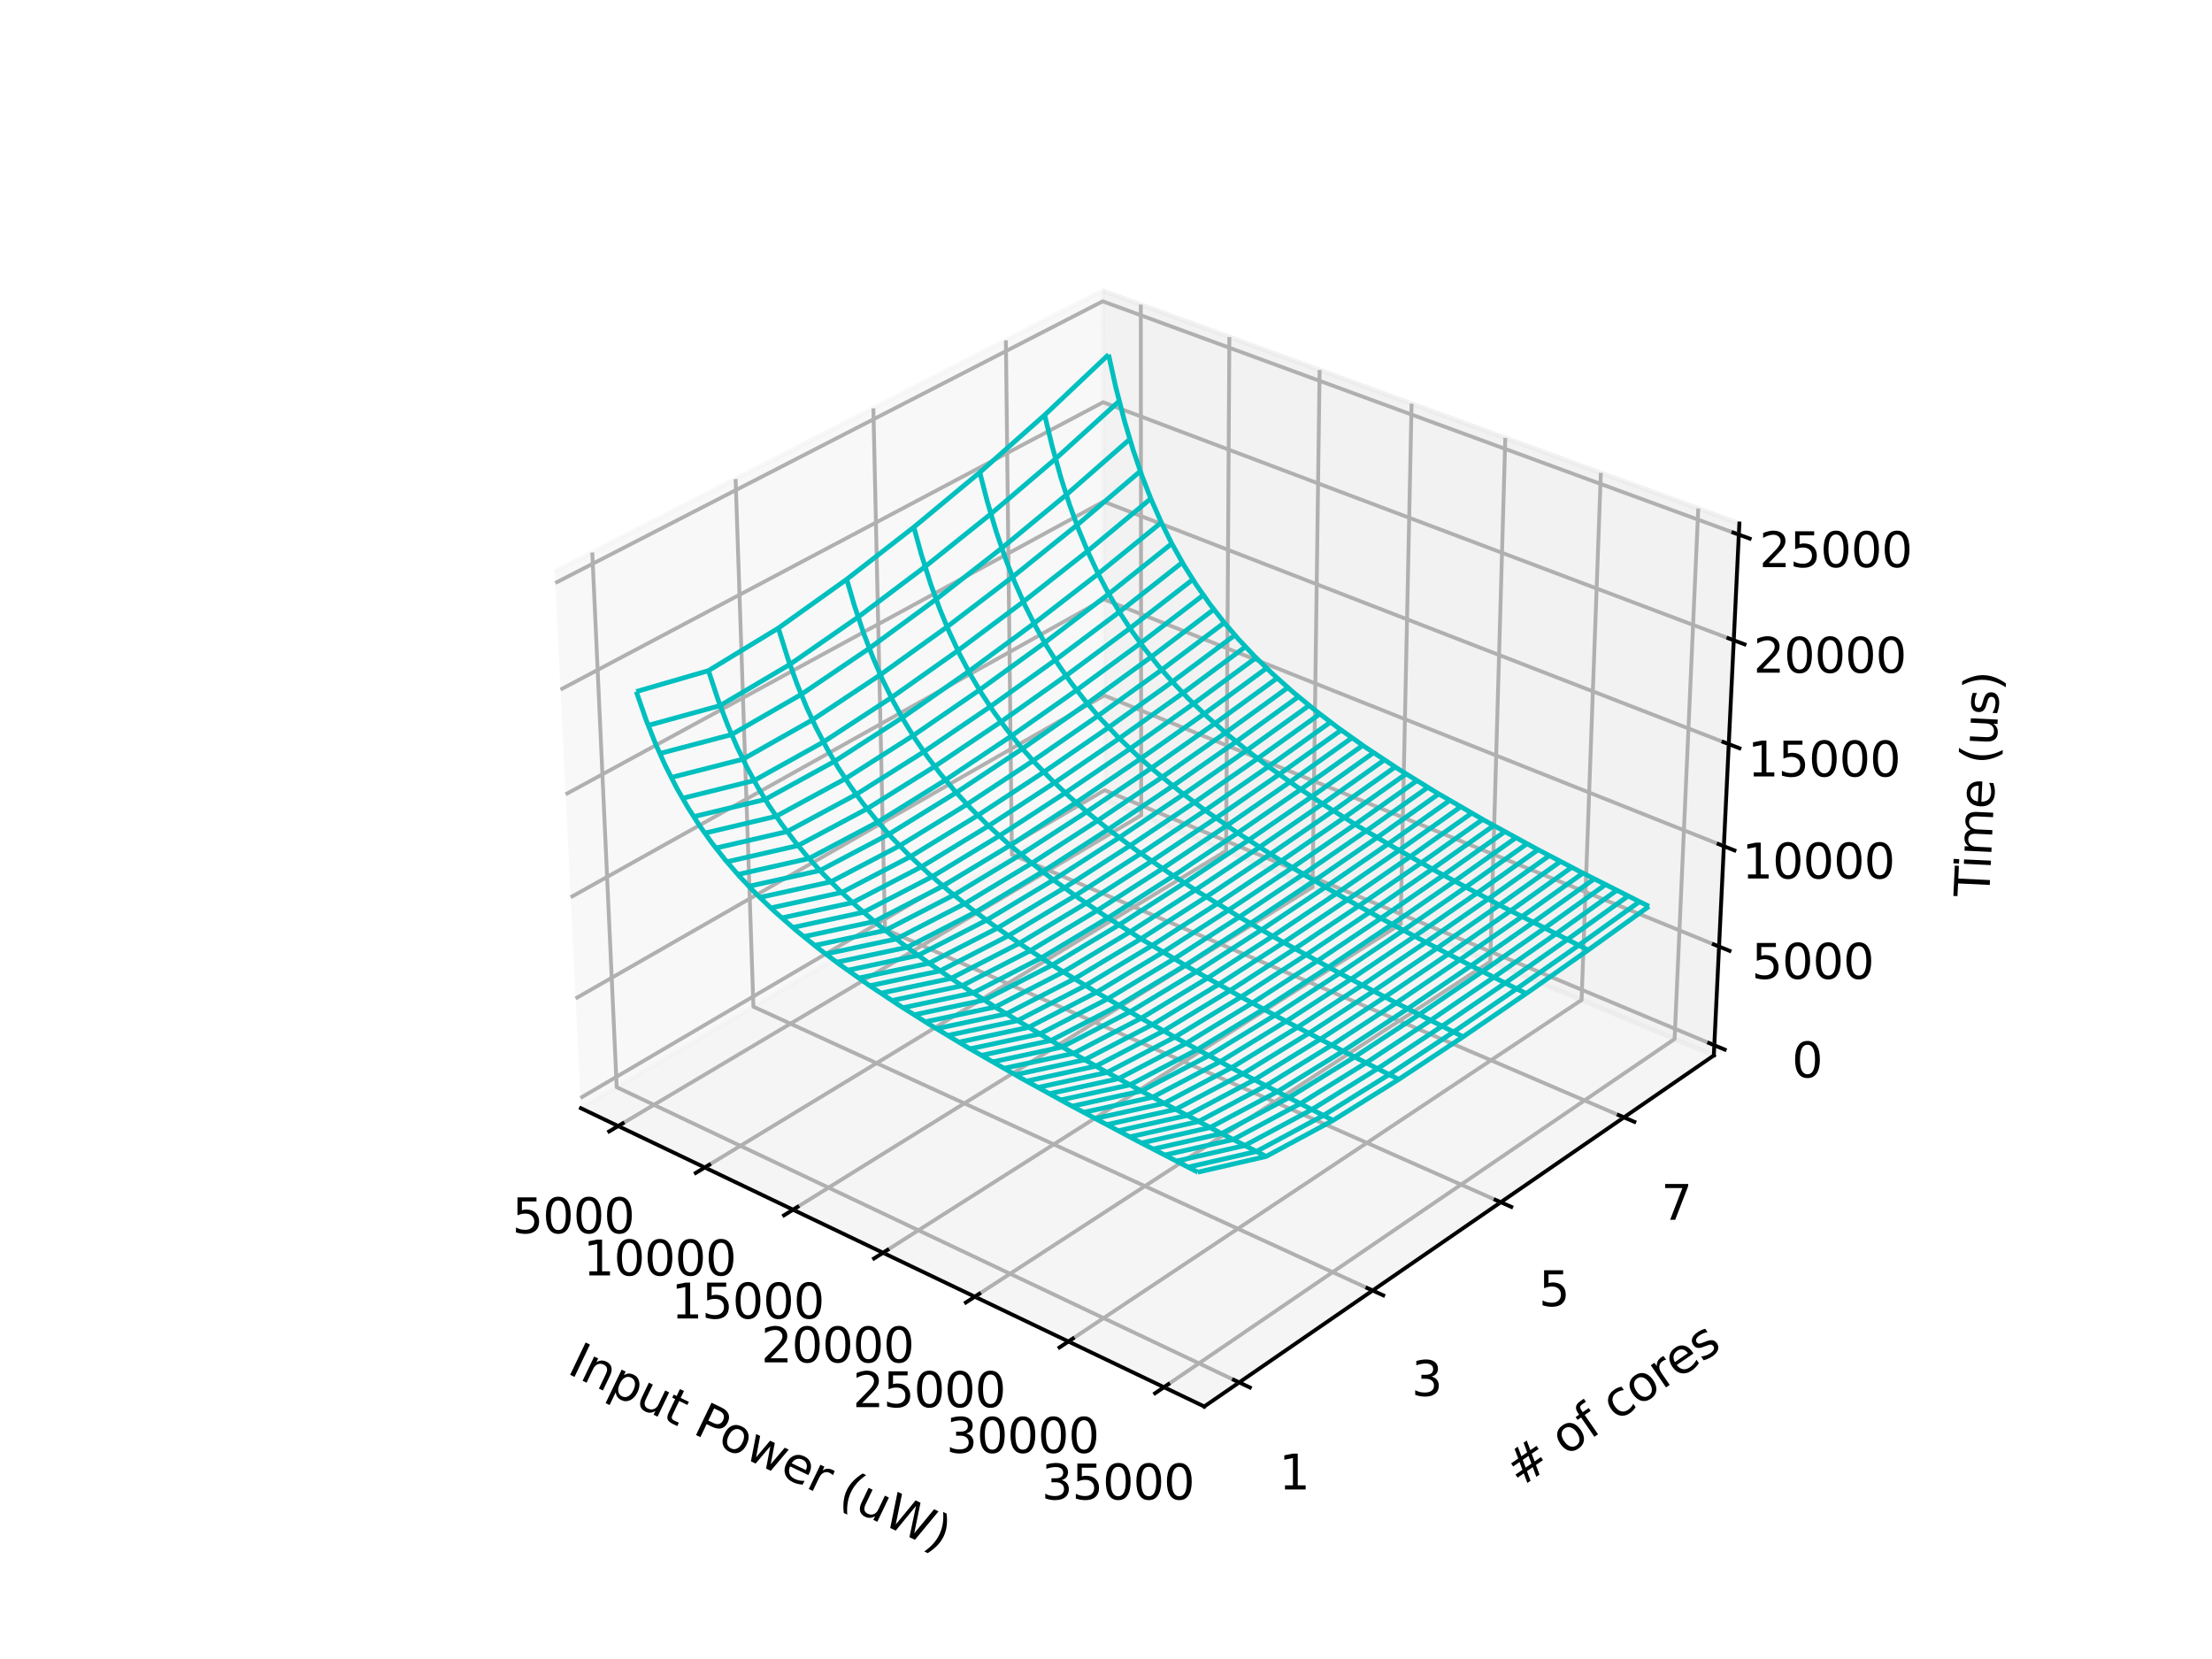 <?xml version="1.0" encoding="utf-8" standalone="no"?>
<!DOCTYPE svg PUBLIC "-//W3C//DTD SVG 1.1//EN"
  "http://www.w3.org/Graphics/SVG/1.1/DTD/svg11.dtd">
<svg xmlns:xlink="http://www.w3.org/1999/xlink" width="460.8pt" height="345.6pt" viewBox="0 0 460.8 345.6" xmlns="http://www.w3.org/2000/svg" version="1.1">
 <defs>
  <style type="text/css">*{stroke-linejoin: round; stroke-linecap: butt}</style>
 </defs>
 <g id="figure_1">
  <g id="patch_1">
   <path d="M 0 345.6 
L 460.8 345.6 
L 460.8 0 
L 0 0 
z
" style="fill: #ffffff"/>
  </g>
  <g id="patch_2">
   <path d="M 103.104 307.584 
L 369.216 307.584 
L 369.216 41.472 
L 103.104 41.472 
z
" style="fill: #ffffff"/>
  </g>
  <g id="pane3d_1">
   <g id="patch_3">
    <path d="M 121.025 230.865 
L 230.118 166.639 
L 229.708 60.558 
L 115.569 119.11 
" style="fill: #f2f2f2; opacity: 0.5; stroke: #f2f2f2; stroke-linejoin: miter"/>
   </g>
  </g>
  <g id="pane3d_2">
   <g id="patch_4">
    <path d="M 230.118 166.639 
L 357.02 219.865 
L 362.34 109.054 
L 229.708 60.558 
" style="fill: #e6e6e6; opacity: 0.5; stroke: #e6e6e6; stroke-linejoin: miter"/>
   </g>
  </g>
  <g id="pane3d_3">
   <g id="patch_5">
    <path d="M 121.025 230.865 
L 250.869 292.998 
L 357.02 219.865 
L 230.118 166.639 
" style="fill: #ececec; opacity: 0.5; stroke: #ececec; stroke-linejoin: miter"/>
   </g>
  </g>
  <g id="axis3d_1">
   <g id="line2d_1">
    <path d="M 121.025 230.865 
L 250.869 292.998 
" style="fill: none; stroke: #000000; stroke-width: 0.8; stroke-linecap: square"/>
   </g>
   <g id="text_1">
    <!-- Input Power (uW) -->
    <g transform="translate(117.863 285.966)rotate(-334.428)scale(0.1 -0.1)">
     <defs>
      <path id="DejaVuSans-49" d="M 628 4666 
L 1259 4666 
L 1259 0 
L 628 0 
L 628 4666 
z
" transform="scale(0.016)"/>
      <path id="DejaVuSans-6e" d="M 3513 2113 
L 3513 0 
L 2938 0 
L 2938 2094 
Q 2938 2591 2744 2837 
Q 2550 3084 2163 3084 
Q 1697 3084 1428 2787 
Q 1159 2491 1159 1978 
L 1159 0 
L 581 0 
L 581 3500 
L 1159 3500 
L 1159 2956 
Q 1366 3272 1645 3428 
Q 1925 3584 2291 3584 
Q 2894 3584 3203 3211 
Q 3513 2838 3513 2113 
z
" transform="scale(0.016)"/>
      <path id="DejaVuSans-70" d="M 1159 525 
L 1159 -1331 
L 581 -1331 
L 581 3500 
L 1159 3500 
L 1159 2969 
Q 1341 3281 1617 3432 
Q 1894 3584 2278 3584 
Q 2916 3584 3314 3078 
Q 3713 2572 3713 1747 
Q 3713 922 3314 415 
Q 2916 -91 2278 -91 
Q 1894 -91 1617 61 
Q 1341 213 1159 525 
z
M 3116 1747 
Q 3116 2381 2855 2742 
Q 2594 3103 2138 3103 
Q 1681 3103 1420 2742 
Q 1159 2381 1159 1747 
Q 1159 1113 1420 752 
Q 1681 391 2138 391 
Q 2594 391 2855 752 
Q 3116 1113 3116 1747 
z
" transform="scale(0.016)"/>
      <path id="DejaVuSans-75" d="M 544 1381 
L 544 3500 
L 1119 3500 
L 1119 1403 
Q 1119 906 1312 657 
Q 1506 409 1894 409 
Q 2359 409 2629 706 
Q 2900 1003 2900 1516 
L 2900 3500 
L 3475 3500 
L 3475 0 
L 2900 0 
L 2900 538 
Q 2691 219 2414 64 
Q 2138 -91 1772 -91 
Q 1169 -91 856 284 
Q 544 659 544 1381 
z
M 1991 3584 
L 1991 3584 
z
" transform="scale(0.016)"/>
      <path id="DejaVuSans-74" d="M 1172 4494 
L 1172 3500 
L 2356 3500 
L 2356 3053 
L 1172 3053 
L 1172 1153 
Q 1172 725 1289 603 
Q 1406 481 1766 481 
L 2356 481 
L 2356 0 
L 1766 0 
Q 1100 0 847 248 
Q 594 497 594 1153 
L 594 3053 
L 172 3053 
L 172 3500 
L 594 3500 
L 594 4494 
L 1172 4494 
z
" transform="scale(0.016)"/>
      <path id="DejaVuSans-20" transform="scale(0.016)"/>
      <path id="DejaVuSans-50" d="M 1259 4147 
L 1259 2394 
L 2053 2394 
Q 2494 2394 2734 2622 
Q 2975 2850 2975 3272 
Q 2975 3691 2734 3919 
Q 2494 4147 2053 4147 
L 1259 4147 
z
M 628 4666 
L 2053 4666 
Q 2838 4666 3239 4311 
Q 3641 3956 3641 3272 
Q 3641 2581 3239 2228 
Q 2838 1875 2053 1875 
L 1259 1875 
L 1259 0 
L 628 0 
L 628 4666 
z
" transform="scale(0.016)"/>
      <path id="DejaVuSans-6f" d="M 1959 3097 
Q 1497 3097 1228 2736 
Q 959 2375 959 1747 
Q 959 1119 1226 758 
Q 1494 397 1959 397 
Q 2419 397 2687 759 
Q 2956 1122 2956 1747 
Q 2956 2369 2687 2733 
Q 2419 3097 1959 3097 
z
M 1959 3584 
Q 2709 3584 3137 3096 
Q 3566 2609 3566 1747 
Q 3566 888 3137 398 
Q 2709 -91 1959 -91 
Q 1206 -91 779 398 
Q 353 888 353 1747 
Q 353 2609 779 3096 
Q 1206 3584 1959 3584 
z
" transform="scale(0.016)"/>
      <path id="DejaVuSans-77" d="M 269 3500 
L 844 3500 
L 1563 769 
L 2278 3500 
L 2956 3500 
L 3675 769 
L 4391 3500 
L 4966 3500 
L 4050 0 
L 3372 0 
L 2619 2869 
L 1863 0 
L 1184 0 
L 269 3500 
z
" transform="scale(0.016)"/>
      <path id="DejaVuSans-65" d="M 3597 1894 
L 3597 1613 
L 953 1613 
Q 991 1019 1311 708 
Q 1631 397 2203 397 
Q 2534 397 2845 478 
Q 3156 559 3463 722 
L 3463 178 
Q 3153 47 2828 -22 
Q 2503 -91 2169 -91 
Q 1331 -91 842 396 
Q 353 884 353 1716 
Q 353 2575 817 3079 
Q 1281 3584 2069 3584 
Q 2775 3584 3186 3129 
Q 3597 2675 3597 1894 
z
M 3022 2063 
Q 3016 2534 2758 2815 
Q 2500 3097 2075 3097 
Q 1594 3097 1305 2825 
Q 1016 2553 972 2059 
L 3022 2063 
z
" transform="scale(0.016)"/>
      <path id="DejaVuSans-72" d="M 2631 2963 
Q 2534 3019 2420 3045 
Q 2306 3072 2169 3072 
Q 1681 3072 1420 2755 
Q 1159 2438 1159 1844 
L 1159 0 
L 581 0 
L 581 3500 
L 1159 3500 
L 1159 2956 
Q 1341 3275 1631 3429 
Q 1922 3584 2338 3584 
Q 2397 3584 2469 3576 
Q 2541 3569 2628 3553 
L 2631 2963 
z
" transform="scale(0.016)"/>
      <path id="DejaVuSans-28" d="M 1984 4856 
Q 1566 4138 1362 3434 
Q 1159 2731 1159 2009 
Q 1159 1288 1364 580 
Q 1569 -128 1984 -844 
L 1484 -844 
Q 1016 -109 783 600 
Q 550 1309 550 2009 
Q 550 2706 781 3412 
Q 1013 4119 1484 4856 
L 1984 4856 
z
" transform="scale(0.016)"/>
      <path id="DejaVuSans-57" d="M 213 4666 
L 850 4666 
L 1831 722 
L 2809 4666 
L 3519 4666 
L 4500 722 
L 5478 4666 
L 6119 4666 
L 4947 0 
L 4153 0 
L 3169 4050 
L 2175 0 
L 1381 0 
L 213 4666 
z
" transform="scale(0.016)"/>
      <path id="DejaVuSans-29" d="M 513 4856 
L 1013 4856 
Q 1481 4119 1714 3412 
Q 1947 2706 1947 2009 
Q 1947 1309 1714 600 
Q 1481 -109 1013 -844 
L 513 -844 
Q 928 -128 1133 580 
Q 1338 1288 1338 2009 
Q 1338 2731 1133 3434 
Q 928 4138 513 4856 
z
" transform="scale(0.016)"/>
     </defs>
     <use xlink:href="#DejaVuSans-49"/>
     <use xlink:href="#DejaVuSans-6e" x="29.492"/>
     <use xlink:href="#DejaVuSans-70" x="92.871"/>
     <use xlink:href="#DejaVuSans-75" x="156.348"/>
     <use xlink:href="#DejaVuSans-74" x="219.727"/>
     <use xlink:href="#DejaVuSans-20" x="258.936"/>
     <use xlink:href="#DejaVuSans-50" x="290.723"/>
     <use xlink:href="#DejaVuSans-6f" x="347.4"/>
     <use xlink:href="#DejaVuSans-77" x="408.582"/>
     <use xlink:href="#DejaVuSans-65" x="490.369"/>
     <use xlink:href="#DejaVuSans-72" x="551.893"/>
     <use xlink:href="#DejaVuSans-20" x="593.006"/>
     <use xlink:href="#DejaVuSans-28" x="624.793"/>
     <use xlink:href="#DejaVuSans-75" x="663.807"/>
     <use xlink:href="#DejaVuSans-57" x="727.186"/>
     <use xlink:href="#DejaVuSans-29" x="826.062"/>
    </g>
   </g>
   <g id="Line3DCollection_1">
    <path d="M 128.781 234.576 
L 237.734 169.834 
L 237.648 63.461 
" style="fill: none; stroke: #b0b0b0; stroke-width: 0.8"/>
    <path d="M 146.815 243.206 
L 255.425 177.254 
L 256.1 70.208 
" style="fill: none; stroke: #b0b0b0; stroke-width: 0.8"/>
    <path d="M 165.2 252.004 
L 273.435 184.808 
L 274.9 77.082 
" style="fill: none; stroke: #b0b0b0; stroke-width: 0.8"/>
    <path d="M 183.948 260.975 
L 291.774 192.499 
L 294.057 84.087 
" style="fill: none; stroke: #b0b0b0; stroke-width: 0.8"/>
    <path d="M 203.067 270.124 
L 310.45 200.332 
L 313.582 91.226 
" style="fill: none; stroke: #b0b0b0; stroke-width: 0.8"/>
    <path d="M 222.571 279.457 
L 329.472 208.311 
L 333.486 98.504 
" style="fill: none; stroke: #b0b0b0; stroke-width: 0.8"/>
    <path d="M 242.47 288.979 
L 348.85 216.438 
L 353.78 105.924 
" style="fill: none; stroke: #b0b0b0; stroke-width: 0.8"/>
   </g>
   <g id="xtick_1">
    <g id="line2d_2">
     <path d="M 129.721 234.018 
L 126.9 235.694 
" style="fill: none; stroke: #000000; stroke-width: 0.8; stroke-linecap: square"/>
    </g>
    <g id="text_2">
     <!-- 5000 -->
     <g transform="translate(106.691 256.896)scale(0.1 -0.1)">
      <defs>
       <path id="DejaVuSans-35" d="M 691 4666 
L 3169 4666 
L 3169 4134 
L 1269 4134 
L 1269 2991 
Q 1406 3038 1543 3061 
Q 1681 3084 1819 3084 
Q 2600 3084 3056 2656 
Q 3513 2228 3513 1497 
Q 3513 744 3044 326 
Q 2575 -91 1722 -91 
Q 1428 -91 1123 -41 
Q 819 9 494 109 
L 494 744 
Q 775 591 1075 516 
Q 1375 441 1709 441 
Q 2250 441 2565 725 
Q 2881 1009 2881 1497 
Q 2881 1984 2565 2268 
Q 2250 2553 1709 2553 
Q 1456 2553 1204 2497 
Q 953 2441 691 2322 
L 691 4666 
z
" transform="scale(0.016)"/>
       <path id="DejaVuSans-30" d="M 2034 4250 
Q 1547 4250 1301 3770 
Q 1056 3291 1056 2328 
Q 1056 1369 1301 889 
Q 1547 409 2034 409 
Q 2525 409 2770 889 
Q 3016 1369 3016 2328 
Q 3016 3291 2770 3770 
Q 2525 4250 2034 4250 
z
M 2034 4750 
Q 2819 4750 3233 4129 
Q 3647 3509 3647 2328 
Q 3647 1150 3233 529 
Q 2819 -91 2034 -91 
Q 1250 -91 836 529 
Q 422 1150 422 2328 
Q 422 3509 836 4129 
Q 1250 4750 2034 4750 
z
" transform="scale(0.016)"/>
      </defs>
      <use xlink:href="#DejaVuSans-35"/>
      <use xlink:href="#DejaVuSans-30" x="63.623"/>
      <use xlink:href="#DejaVuSans-30" x="127.246"/>
      <use xlink:href="#DejaVuSans-30" x="190.869"/>
     </g>
    </g>
   </g>
   <g id="xtick_2">
    <g id="line2d_3">
     <path d="M 147.752 242.637 
L 144.938 244.345 
" style="fill: none; stroke: #000000; stroke-width: 0.8; stroke-linecap: square"/>
    </g>
    <g id="text_3">
     <!-- 10000 -->
     <g transform="translate(121.504 265.692)scale(0.1 -0.1)">
      <defs>
       <path id="DejaVuSans-31" d="M 794 531 
L 1825 531 
L 1825 4091 
L 703 3866 
L 703 4441 
L 1819 4666 
L 2450 4666 
L 2450 531 
L 3481 531 
L 3481 0 
L 794 0 
L 794 531 
z
" transform="scale(0.016)"/>
      </defs>
      <use xlink:href="#DejaVuSans-31"/>
      <use xlink:href="#DejaVuSans-30" x="63.623"/>
      <use xlink:href="#DejaVuSans-30" x="127.246"/>
      <use xlink:href="#DejaVuSans-30" x="190.869"/>
      <use xlink:href="#DejaVuSans-30" x="254.492"/>
     </g>
    </g>
   </g>
   <g id="xtick_3">
    <g id="line2d_4">
     <path d="M 166.135 251.424 
L 163.328 253.166 
" style="fill: none; stroke: #000000; stroke-width: 0.8; stroke-linecap: square"/>
    </g>
    <g id="text_4">
     <!-- 15000 -->
     <g transform="translate(139.85 274.661)scale(0.1 -0.1)">
      <use xlink:href="#DejaVuSans-31"/>
      <use xlink:href="#DejaVuSans-35" x="63.623"/>
      <use xlink:href="#DejaVuSans-30" x="127.246"/>
      <use xlink:href="#DejaVuSans-30" x="190.869"/>
      <use xlink:href="#DejaVuSans-30" x="254.492"/>
     </g>
    </g>
   </g>
   <g id="xtick_4">
    <g id="line2d_5">
     <path d="M 184.879 260.383 
L 182.081 262.16 
" style="fill: none; stroke: #000000; stroke-width: 0.8; stroke-linecap: square"/>
    </g>
    <g id="text_5">
     <!-- 20000 -->
     <g transform="translate(158.559 283.807)scale(0.1 -0.1)">
      <defs>
       <path id="DejaVuSans-32" d="M 1228 531 
L 3431 531 
L 3431 0 
L 469 0 
L 469 531 
Q 828 903 1448 1529 
Q 2069 2156 2228 2338 
Q 2531 2678 2651 2914 
Q 2772 3150 2772 3378 
Q 2772 3750 2511 3984 
Q 2250 4219 1831 4219 
Q 1534 4219 1204 4116 
Q 875 4013 500 3803 
L 500 4441 
Q 881 4594 1212 4672 
Q 1544 4750 1819 4750 
Q 2544 4750 2975 4387 
Q 3406 4025 3406 3419 
Q 3406 3131 3298 2873 
Q 3191 2616 2906 2266 
Q 2828 2175 2409 1742 
Q 1991 1309 1228 531 
z
" transform="scale(0.016)"/>
      </defs>
      <use xlink:href="#DejaVuSans-32"/>
      <use xlink:href="#DejaVuSans-30" x="63.623"/>
      <use xlink:href="#DejaVuSans-30" x="127.246"/>
      <use xlink:href="#DejaVuSans-30" x="190.869"/>
      <use xlink:href="#DejaVuSans-30" x="254.492"/>
     </g>
    </g>
   </g>
   <g id="xtick_5">
    <g id="line2d_6">
     <path d="M 203.996 269.521 
L 201.207 271.333 
" style="fill: none; stroke: #000000; stroke-width: 0.8; stroke-linecap: square"/>
    </g>
    <g id="text_6">
     <!-- 25000 -->
     <g transform="translate(177.64 293.135)scale(0.1 -0.1)">
      <use xlink:href="#DejaVuSans-32"/>
      <use xlink:href="#DejaVuSans-35" x="63.623"/>
      <use xlink:href="#DejaVuSans-30" x="127.246"/>
      <use xlink:href="#DejaVuSans-30" x="190.869"/>
      <use xlink:href="#DejaVuSans-30" x="254.492"/>
     </g>
    </g>
   </g>
   <g id="xtick_6">
    <g id="line2d_7">
     <path d="M 223.496 278.842 
L 220.718 280.69 
" style="fill: none; stroke: #000000; stroke-width: 0.8; stroke-linecap: square"/>
    </g>
    <g id="text_7">
     <!-- 30000 -->
     <g transform="translate(197.106 302.651)scale(0.1 -0.1)">
      <defs>
       <path id="DejaVuSans-33" d="M 2597 2516 
Q 3050 2419 3304 2112 
Q 3559 1806 3559 1356 
Q 3559 666 3084 287 
Q 2609 -91 1734 -91 
Q 1441 -91 1130 -33 
Q 819 25 488 141 
L 488 750 
Q 750 597 1062 519 
Q 1375 441 1716 441 
Q 2309 441 2620 675 
Q 2931 909 2931 1356 
Q 2931 1769 2642 2001 
Q 2353 2234 1838 2234 
L 1294 2234 
L 1294 2753 
L 1863 2753 
Q 2328 2753 2575 2939 
Q 2822 3125 2822 3475 
Q 2822 3834 2567 4026 
Q 2313 4219 1838 4219 
Q 1578 4219 1281 4162 
Q 984 4106 628 3988 
L 628 4550 
Q 988 4650 1302 4700 
Q 1616 4750 1894 4750 
Q 2613 4750 3031 4423 
Q 3450 4097 3450 3541 
Q 3450 3153 3228 2886 
Q 3006 2619 2597 2516 
z
" transform="scale(0.016)"/>
      </defs>
      <use xlink:href="#DejaVuSans-33"/>
      <use xlink:href="#DejaVuSans-30" x="63.623"/>
      <use xlink:href="#DejaVuSans-30" x="127.246"/>
      <use xlink:href="#DejaVuSans-30" x="190.869"/>
      <use xlink:href="#DejaVuSans-30" x="254.492"/>
     </g>
    </g>
   </g>
   <g id="xtick_7">
    <g id="line2d_8">
     <path d="M 243.391 288.351 
L 240.625 290.238 
" style="fill: none; stroke: #000000; stroke-width: 0.8; stroke-linecap: square"/>
    </g>
    <g id="text_8">
     <!-- 35000 -->
     <g transform="translate(216.967 312.36)scale(0.1 -0.1)">
      <use xlink:href="#DejaVuSans-33"/>
      <use xlink:href="#DejaVuSans-35" x="63.623"/>
      <use xlink:href="#DejaVuSans-30" x="127.246"/>
      <use xlink:href="#DejaVuSans-30" x="190.869"/>
      <use xlink:href="#DejaVuSans-30" x="254.492"/>
     </g>
    </g>
   </g>
  </g>
  <g id="axis3d_2">
   <g id="line2d_9">
    <path d="M 357.02 219.865 
L 250.869 292.998 
" style="fill: none; stroke: #000000; stroke-width: 0.8; stroke-linecap: square"/>
   </g>
   <g id="text_9">
    <!-- # of cores -->
    <g transform="translate(316.663 309.971)rotate(-34.565)scale(0.1 -0.1)">
     <defs>
      <path id="DejaVuSans-23" d="M 3272 2816 
L 2363 2816 
L 2100 1772 
L 3016 1772 
L 3272 2816 
z
M 2803 4594 
L 2478 3297 
L 3391 3297 
L 3719 4594 
L 4219 4594 
L 3897 3297 
L 4872 3297 
L 4872 2816 
L 3775 2816 
L 3519 1772 
L 4513 1772 
L 4513 1294 
L 3397 1294 
L 3072 0 
L 2572 0 
L 2894 1294 
L 1978 1294 
L 1656 0 
L 1153 0 
L 1478 1294 
L 494 1294 
L 494 1772 
L 1594 1772 
L 1856 2816 
L 850 2816 
L 850 3297 
L 1978 3297 
L 2297 4594 
L 2803 4594 
z
" transform="scale(0.016)"/>
      <path id="DejaVuSans-66" d="M 2375 4863 
L 2375 4384 
L 1825 4384 
Q 1516 4384 1395 4259 
Q 1275 4134 1275 3809 
L 1275 3500 
L 2222 3500 
L 2222 3053 
L 1275 3053 
L 1275 0 
L 697 0 
L 697 3053 
L 147 3053 
L 147 3500 
L 697 3500 
L 697 3744 
Q 697 4328 969 4595 
Q 1241 4863 1831 4863 
L 2375 4863 
z
" transform="scale(0.016)"/>
      <path id="DejaVuSans-63" d="M 3122 3366 
L 3122 2828 
Q 2878 2963 2633 3030 
Q 2388 3097 2138 3097 
Q 1578 3097 1268 2742 
Q 959 2388 959 1747 
Q 959 1106 1268 751 
Q 1578 397 2138 397 
Q 2388 397 2633 464 
Q 2878 531 3122 666 
L 3122 134 
Q 2881 22 2623 -34 
Q 2366 -91 2075 -91 
Q 1284 -91 818 406 
Q 353 903 353 1747 
Q 353 2603 823 3093 
Q 1294 3584 2113 3584 
Q 2378 3584 2631 3529 
Q 2884 3475 3122 3366 
z
" transform="scale(0.016)"/>
      <path id="DejaVuSans-73" d="M 2834 3397 
L 2834 2853 
Q 2591 2978 2328 3040 
Q 2066 3103 1784 3103 
Q 1356 3103 1142 2972 
Q 928 2841 928 2578 
Q 928 2378 1081 2264 
Q 1234 2150 1697 2047 
L 1894 2003 
Q 2506 1872 2764 1633 
Q 3022 1394 3022 966 
Q 3022 478 2636 193 
Q 2250 -91 1575 -91 
Q 1294 -91 989 -36 
Q 684 19 347 128 
L 347 722 
Q 666 556 975 473 
Q 1284 391 1588 391 
Q 1994 391 2212 530 
Q 2431 669 2431 922 
Q 2431 1156 2273 1281 
Q 2116 1406 1581 1522 
L 1381 1569 
Q 847 1681 609 1914 
Q 372 2147 372 2553 
Q 372 3047 722 3315 
Q 1072 3584 1716 3584 
Q 2034 3584 2315 3537 
Q 2597 3491 2834 3397 
z
" transform="scale(0.016)"/>
     </defs>
     <use xlink:href="#DejaVuSans-23"/>
     <use xlink:href="#DejaVuSans-20" x="83.789"/>
     <use xlink:href="#DejaVuSans-6f" x="115.576"/>
     <use xlink:href="#DejaVuSans-66" x="176.758"/>
     <use xlink:href="#DejaVuSans-20" x="211.963"/>
     <use xlink:href="#DejaVuSans-63" x="243.75"/>
     <use xlink:href="#DejaVuSans-6f" x="298.73"/>
     <use xlink:href="#DejaVuSans-72" x="359.912"/>
     <use xlink:href="#DejaVuSans-65" x="398.775"/>
     <use xlink:href="#DejaVuSans-73" x="460.299"/>
    </g>
   </g>
   <g id="Line3DCollection_2">
    <path d="M 123.382 115.101 
L 128.471 226.481 
L 258.147 287.984 
" style="fill: none; stroke: #b0b0b0; stroke-width: 0.8"/>
    <path d="M 153.239 99.785 
L 156.95 209.715 
L 285.943 268.834 
" style="fill: none; stroke: #b0b0b0; stroke-width: 0.8"/>
    <path d="M 181.938 85.063 
L 184.372 193.571 
L 312.637 250.443 
" style="fill: none; stroke: #b0b0b0; stroke-width: 0.8"/>
    <path d="M 209.545 70.901 
L 210.794 178.016 
L 338.294 232.766 
" style="fill: none; stroke: #b0b0b0; stroke-width: 0.8"/>
   </g>
   <g id="xtick_8">
    <g id="line2d_10">
     <path d="M 257.038 287.458 
L 260.368 289.037 
" style="fill: none; stroke: #000000; stroke-width: 0.8; stroke-linecap: square"/>
    </g>
    <g id="text_10">
     <!-- 1 -->
     <g transform="translate(266.422 310.279)scale(0.1 -0.1)">
      <use xlink:href="#DejaVuSans-31"/>
     </g>
    </g>
   </g>
   <g id="xtick_9">
    <g id="line2d_11">
     <path d="M 284.841 268.329 
L 288.149 269.845 
" style="fill: none; stroke: #000000; stroke-width: 0.8; stroke-linecap: square"/>
    </g>
    <g id="text_11">
     <!-- 3 -->
     <g transform="translate(294.037 290.796)scale(0.1 -0.1)">
      <use xlink:href="#DejaVuSans-33"/>
     </g>
    </g>
   </g>
   <g id="xtick_10">
    <g id="line2d_12">
     <path d="M 311.543 249.958 
L 314.828 251.414 
" style="fill: none; stroke: #000000; stroke-width: 0.8; stroke-linecap: square"/>
    </g>
    <g id="text_12">
     <!-- 5 -->
     <g transform="translate(320.556 272.087)scale(0.1 -0.1)">
      <use xlink:href="#DejaVuSans-35"/>
     </g>
    </g>
   </g>
   <g id="xtick_11">
    <g id="line2d_13">
     <path d="M 337.208 232.3 
L 340.47 233.7 
" style="fill: none; stroke: #000000; stroke-width: 0.8; stroke-linecap: square"/>
    </g>
    <g id="text_13">
     <!-- 7 -->
     <g transform="translate(346.043 254.106)scale(0.1 -0.1)">
      <defs>
       <path id="DejaVuSans-37" d="M 525 4666 
L 3525 4666 
L 3525 4397 
L 1831 0 
L 1172 0 
L 2766 4134 
L 525 4134 
L 525 4666 
z
" transform="scale(0.016)"/>
      </defs>
      <use xlink:href="#DejaVuSans-37"/>
     </g>
    </g>
   </g>
  </g>
  <g id="axis3d_3">
   <g id="line2d_14">
    <path d="M 357.02 219.865 
L 362.34 109.054 
" style="fill: none; stroke: #000000; stroke-width: 0.8; stroke-linecap: square"/>
   </g>
   <g id="text_14">
    <!-- Time (us) -->
    <g transform="translate(414.381 186.967)rotate(-87.251)scale(0.1 -0.1)">
     <defs>
      <path id="DejaVuSans-54" d="M -19 4666 
L 3928 4666 
L 3928 4134 
L 2272 4134 
L 2272 0 
L 1638 0 
L 1638 4134 
L -19 4134 
L -19 4666 
z
" transform="scale(0.016)"/>
      <path id="DejaVuSans-69" d="M 603 3500 
L 1178 3500 
L 1178 0 
L 603 0 
L 603 3500 
z
M 603 4863 
L 1178 4863 
L 1178 4134 
L 603 4134 
L 603 4863 
z
" transform="scale(0.016)"/>
      <path id="DejaVuSans-6d" d="M 3328 2828 
Q 3544 3216 3844 3400 
Q 4144 3584 4550 3584 
Q 5097 3584 5394 3201 
Q 5691 2819 5691 2113 
L 5691 0 
L 5113 0 
L 5113 2094 
Q 5113 2597 4934 2840 
Q 4756 3084 4391 3084 
Q 3944 3084 3684 2787 
Q 3425 2491 3425 1978 
L 3425 0 
L 2847 0 
L 2847 2094 
Q 2847 2600 2669 2842 
Q 2491 3084 2119 3084 
Q 1678 3084 1418 2786 
Q 1159 2488 1159 1978 
L 1159 0 
L 581 0 
L 581 3500 
L 1159 3500 
L 1159 2956 
Q 1356 3278 1631 3431 
Q 1906 3584 2284 3584 
Q 2666 3584 2933 3390 
Q 3200 3197 3328 2828 
z
" transform="scale(0.016)"/>
     </defs>
     <use xlink:href="#DejaVuSans-54"/>
     <use xlink:href="#DejaVuSans-69" x="57.959"/>
     <use xlink:href="#DejaVuSans-6d" x="85.742"/>
     <use xlink:href="#DejaVuSans-65" x="183.154"/>
     <use xlink:href="#DejaVuSans-20" x="244.678"/>
     <use xlink:href="#DejaVuSans-28" x="276.465"/>
     <use xlink:href="#DejaVuSans-75" x="315.479"/>
     <use xlink:href="#DejaVuSans-73" x="378.857"/>
     <use xlink:href="#DejaVuSans-29" x="430.957"/>
    </g>
   </g>
   <g id="Line3DCollection_3">
    <path d="M 357.122 217.743 
L 230.11 164.602 
L 120.921 228.726 
" style="fill: none; stroke: #b0b0b0; stroke-width: 0.8"/>
    <path d="M 358.109 197.184 
L 230.034 144.879 
L 119.909 208.001 
" style="fill: none; stroke: #b0b0b0; stroke-width: 0.8"/>
    <path d="M 359.113 176.276 
L 229.956 124.841 
L 118.88 186.919 
" style="fill: none; stroke: #b0b0b0; stroke-width: 0.8"/>
    <path d="M 360.134 155.01 
L 229.878 104.482 
L 117.832 165.473 
" style="fill: none; stroke: #b0b0b0; stroke-width: 0.8"/>
    <path d="M 361.172 133.378 
L 229.798 83.794 
L 116.767 143.652 
" style="fill: none; stroke: #b0b0b0; stroke-width: 0.8"/>
    <path d="M 362.229 111.369 
L 229.717 62.768 
L 115.683 121.445 
" style="fill: none; stroke: #b0b0b0; stroke-width: 0.8"/>
   </g>
   <g id="xtick_12">
    <g id="line2d_15">
     <path d="M 356.041 217.291 
L 359.287 218.649 
" style="fill: none; stroke: #000000; stroke-width: 0.8; stroke-linecap: square"/>
    </g>
    <g id="text_15">
     <!-- 0 -->
     <g transform="translate(373.277 224.442)scale(0.1 -0.1)">
      <use xlink:href="#DejaVuSans-30"/>
     </g>
    </g>
   </g>
   <g id="xtick_13">
    <g id="line2d_16">
     <path d="M 357.018 196.738 
L 360.294 198.076 
" style="fill: none; stroke: #000000; stroke-width: 0.8; stroke-linecap: square"/>
    </g>
    <g id="text_16">
     <!-- 5000 -->
     <g transform="translate(364.881 203.897)scale(0.1 -0.1)">
      <use xlink:href="#DejaVuSans-35"/>
      <use xlink:href="#DejaVuSans-30" x="63.623"/>
      <use xlink:href="#DejaVuSans-30" x="127.246"/>
      <use xlink:href="#DejaVuSans-30" x="190.869"/>
     </g>
    </g>
   </g>
   <g id="xtick_14">
    <g id="line2d_17">
     <path d="M 358.012 175.838 
L 361.317 177.154 
" style="fill: none; stroke: #000000; stroke-width: 0.8; stroke-linecap: square"/>
    </g>
    <g id="text_17">
     <!-- 10000 -->
     <g transform="translate(362.868 183.003)scale(0.1 -0.1)">
      <use xlink:href="#DejaVuSans-31"/>
      <use xlink:href="#DejaVuSans-30" x="63.623"/>
      <use xlink:href="#DejaVuSans-30" x="127.246"/>
      <use xlink:href="#DejaVuSans-30" x="190.869"/>
      <use xlink:href="#DejaVuSans-30" x="254.492"/>
     </g>
    </g>
   </g>
   <g id="xtick_15">
    <g id="line2d_18">
     <path d="M 359.023 154.58 
L 362.358 155.873 
" style="fill: none; stroke: #000000; stroke-width: 0.8; stroke-linecap: square"/>
    </g>
    <g id="text_18">
     <!-- 15000 -->
     <g transform="translate(364.056 161.753)scale(0.1 -0.1)">
      <use xlink:href="#DejaVuSans-31"/>
      <use xlink:href="#DejaVuSans-35" x="63.623"/>
      <use xlink:href="#DejaVuSans-30" x="127.246"/>
      <use xlink:href="#DejaVuSans-30" x="190.869"/>
      <use xlink:href="#DejaVuSans-30" x="254.492"/>
     </g>
    </g>
   </g>
   <g id="xtick_16">
    <g id="line2d_19">
     <path d="M 360.052 132.955 
L 363.417 134.225 
" style="fill: none; stroke: #000000; stroke-width: 0.8; stroke-linecap: square"/>
    </g>
    <g id="text_19">
     <!-- 20000 -->
     <g transform="translate(365.264 140.136)scale(0.1 -0.1)">
      <use xlink:href="#DejaVuSans-32"/>
      <use xlink:href="#DejaVuSans-30" x="63.623"/>
      <use xlink:href="#DejaVuSans-30" x="127.246"/>
      <use xlink:href="#DejaVuSans-30" x="190.869"/>
      <use xlink:href="#DejaVuSans-30" x="254.492"/>
     </g>
    </g>
   </g>
   <g id="xtick_17">
    <g id="line2d_20">
     <path d="M 361.098 110.954 
L 364.494 112.2 
" style="fill: none; stroke: #000000; stroke-width: 0.8; stroke-linecap: square"/>
    </g>
    <g id="text_20">
     <!-- 25000 -->
     <g transform="translate(366.494 118.143)scale(0.1 -0.1)">
      <use xlink:href="#DejaVuSans-32"/>
      <use xlink:href="#DejaVuSans-35" x="63.623"/>
      <use xlink:href="#DejaVuSans-30" x="127.246"/>
      <use xlink:href="#DejaVuSans-30" x="190.869"/>
      <use xlink:href="#DejaVuSans-30" x="254.492"/>
     </g>
    </g>
   </g>
  </g>
  <g id="axes_1">
   <g id="Line3DCollection_4">
    <path d="M 132.554 144.067 
L 147.587 139.708 
L 162.141 130.855 
L 176.387 120.682 
L 190.368 109.819 
L 204.108 98.409 
L 217.625 86.452 
L 230.933 73.873 
" clip-path="url(#p07cd08d72e)" style="fill: none; stroke: #00bfbf"/>
    <path d="M 135.024 151.115 
L 150.021 146.985 
L 164.543 138.411 
L 178.756 128.555 
L 192.703 118.053 
L 206.407 107.061 
L 219.883 95.582 
L 233.149 83.559 
" clip-path="url(#p07cd08d72e)" style="fill: none; stroke: #00bfbf"/>
    <path d="M 137.439 156.971 
L 152.406 153.023 
L 166.9 144.665 
L 181.086 135.062 
L 195.004 124.849 
L 208.678 114.183 
L 222.122 103.081 
L 235.352 91.494 
" clip-path="url(#p07cd08d72e)" style="fill: none; stroke: #00bfbf"/>
    <path d="M 139.817 161.961 
L 154.756 158.155 
L 169.227 149.975 
L 183.389 140.573 
L 197.283 130.59 
L 210.93 120.188 
L 224.347 109.393 
L 237.547 98.159 
" clip-path="url(#p07cd08d72e)" style="fill: none; stroke: #00bfbf"/>
    <path d="M 142.167 166.294 
L 157.082 162.607 
L 171.532 154.569 
L 185.673 145.332 
L 199.545 135.54 
L 213.17 125.354 
L 226.562 114.812 
L 239.736 103.87 
" clip-path="url(#p07cd08d72e)" style="fill: none; stroke: #00bfbf"/>
    <path d="M 144.497 170.123 
L 159.39 166.537 
L 173.821 158.614 
L 187.943 149.515 
L 201.797 139.877 
L 215.401 129.876 
L 228.772 119.538 
L 241.923 108.842 
" clip-path="url(#p07cd08d72e)" style="fill: none; stroke: #00bfbf"/>
    <path d="M 146.812 173.554 
L 161.685 170.047 
L 176.099 162.225 
L 190.204 153.244 
L 204.04 143.737 
L 217.627 133.887 
L 230.978 123.726 
L 244.108 113.236 
" clip-path="url(#p07cd08d72e)" style="fill: none; stroke: #00bfbf"/>
    <path d="M 149.117 176.669 
L 163.97 173.232 
L 178.368 165.491 
L 192.458 156.604 
L 206.278 147.209 
L 219.848 137.487 
L 233.182 127.483 
L 246.294 117.166 
" clip-path="url(#p07cd08d72e)" style="fill: none; stroke: #00bfbf"/>
    <path d="M 151.414 179.528 
L 166.249 176.145 
L 180.632 168.478 
L 194.708 159.671 
L 208.513 150.371 
L 222.068 140.762 
L 235.386 130.882 
L 248.48 120.722 
" clip-path="url(#p07cd08d72e)" style="fill: none; stroke: #00bfbf"/>
    <path d="M 153.705 182.168 
L 168.523 178.837 
L 182.893 171.229 
L 196.955 162.494 
L 210.746 153.278 
L 224.287 143.761 
L 237.59 133.995 
L 250.668 123.964 
" clip-path="url(#p07cd08d72e)" style="fill: none; stroke: #00bfbf"/>
    <path d="M 155.993 184.633 
L 170.794 181.344 
L 185.15 173.788 
L 199.2 165.112 
L 212.978 155.969 
L 226.505 146.537 
L 239.794 136.868 
L 252.858 126.951 
" clip-path="url(#p07cd08d72e)" style="fill: none; stroke: #00bfbf"/>
    <path d="M 158.278 186.95 
L 173.063 183.7 
L 187.407 176.183 
L 201.444 167.564 
L 215.211 158.478 
L 228.725 149.119 
L 242.001 139.535 
L 255.05 129.72 
" clip-path="url(#p07cd08d72e)" style="fill: none; stroke: #00bfbf"/>
    <path d="M 160.562 189.141 
L 175.332 185.918 
L 189.663 178.441 
L 203.689 169.867 
L 217.444 160.834 
L 230.946 151.537 
L 244.209 142.031 
L 257.245 132.305 
" clip-path="url(#p07cd08d72e)" style="fill: none; stroke: #00bfbf"/>
    <path d="M 162.846 191.222 
L 177.6 188.027 
L 191.92 180.583 
L 205.935 172.046 
L 219.678 163.059 
L 233.169 153.819 
L 246.42 144.379 
L 259.444 134.731 
" clip-path="url(#p07cd08d72e)" style="fill: none; stroke: #00bfbf"/>
    <path d="M 165.13 193.212 
L 179.87 190.037 
L 194.178 182.622 
L 208.182 174.118 
L 221.915 165.173 
L 235.394 155.983 
L 248.634 146.597 
L 261.645 137.019 
" clip-path="url(#p07cd08d72e)" style="fill: none; stroke: #00bfbf"/>
    <path d="M 167.416 195.118 
L 182.141 191.965 
L 196.438 184.571 
L 210.431 176.097 
L 224.154 167.189 
L 237.623 158.037 
L 250.851 148.705 
L 263.851 139.19 
" clip-path="url(#p07cd08d72e)" style="fill: none; stroke: #00bfbf"/>
    <path d="M 169.703 196.954 
L 184.413 193.819 
L 198.7 186.446 
L 212.683 177.994 
L 226.395 169.116 
L 239.854 160.006 
L 253.071 150.721 
L 266.06 141.261 
" clip-path="url(#p07cd08d72e)" style="fill: none; stroke: #00bfbf"/>
    <path d="M 171.992 198.732 
L 186.689 195.607 
L 200.965 188.253 
L 214.938 179.822 
L 228.64 170.97 
L 242.088 161.891 
L 255.295 152.649 
L 268.273 143.239 
" clip-path="url(#p07cd08d72e)" style="fill: none; stroke: #00bfbf"/>
    <path d="M 174.284 200.453 
L 188.966 197.338 
L 203.232 189.998 
L 217.195 181.585 
L 230.888 172.76 
L 244.326 163.712 
L 257.523 154.5 
L 270.49 145.134 
" clip-path="url(#p07cd08d72e)" style="fill: none; stroke: #00bfbf"/>
    <path d="M 176.579 202.126 
L 191.247 199.022 
L 205.502 191.691 
L 219.456 183.297 
L 233.139 174.486 
L 246.567 165.465 
L 259.754 156.288 
L 272.711 146.96 
" clip-path="url(#p07cd08d72e)" style="fill: none; stroke: #00bfbf"/>
    <path d="M 178.876 203.753 
L 193.531 200.661 
L 207.776 193.337 
L 221.72 184.957 
L 235.394 176.165 
L 248.813 167.166 
L 261.99 158.016 
L 274.936 148.724 
" clip-path="url(#p07cd08d72e)" style="fill: none; stroke: #00bfbf"/>
    <path d="M 181.177 205.345 
L 195.818 202.256 
L 210.053 194.943 
L 223.988 186.573 
L 237.652 177.796 
L 251.062 168.816 
L 264.229 159.693 
L 277.165 150.432 
" clip-path="url(#p07cd08d72e)" style="fill: none; stroke: #00bfbf"/>
    <path d="M 183.482 206.906 
L 198.109 203.82 
L 212.334 196.513 
L 226.26 188.15 
L 239.915 179.383 
L 253.315 170.418 
L 266.473 161.319 
L 279.399 152.09 
" clip-path="url(#p07cd08d72e)" style="fill: none; stroke: #00bfbf"/>
    <path d="M 185.79 208.43 
L 200.404 205.349 
L 214.619 198.044 
L 228.536 189.688 
L 242.182 180.936 
L 255.573 171.986 
L 268.721 162.906 
L 281.638 153.701 
" clip-path="url(#p07cd08d72e)" style="fill: none; stroke: #00bfbf"/>
    <path d="M 188.103 209.932 
L 202.703 206.85 
L 216.908 199.548 
L 230.815 191.199 
L 244.452 182.454 
L 257.834 173.515 
L 270.974 164.45 
L 283.881 155.273 
" clip-path="url(#p07cd08d72e)" style="fill: none; stroke: #00bfbf"/>
    <path d="M 190.419 211.406 
L 205.006 208.324 
L 219.201 201.026 
L 233.1 192.679 
L 246.728 183.941 
L 260.101 175.013 
L 273.23 165.964 
L 286.128 156.806 
" clip-path="url(#p07cd08d72e)" style="fill: none; stroke: #00bfbf"/>
    <path d="M 192.74 212.862 
L 207.313 209.78 
L 221.499 202.48 
L 235.388 194.132 
L 249.007 185.401 
L 262.371 176.485 
L 275.492 167.447 
L 288.38 158.305 
" clip-path="url(#p07cd08d72e)" style="fill: none; stroke: #00bfbf"/>
    <path d="M 195.065 214.294 
L 209.625 211.209 
L 223.801 203.908 
L 237.681 195.567 
L 251.291 186.835 
L 264.646 177.926 
L 277.758 168.9 
L 290.637 159.774 
" clip-path="url(#p07cd08d72e)" style="fill: none; stroke: #00bfbf"/>
    <path d="M 197.395 215.708 
L 211.941 212.624 
L 226.107 205.317 
L 239.978 196.975 
L 253.58 188.246 
L 266.926 179.341 
L 280.028 170.326 
L 292.898 161.216 
" clip-path="url(#p07cd08d72e)" style="fill: none; stroke: #00bfbf"/>
    <path d="M 199.729 217.107 
L 214.262 214.015 
L 228.418 206.712 
L 242.28 198.365 
L 255.873 189.639 
L 269.21 180.737 
L 282.304 171.73 
L 295.164 162.628 
" clip-path="url(#p07cd08d72e)" style="fill: none; stroke: #00bfbf"/>
    <path d="M 202.068 218.488 
L 216.587 215.397 
L 230.733 208.085 
L 244.587 199.736 
L 258.171 191.014 
L 271.499 182.115 
L 284.584 173.112 
L 297.435 164.021 
" clip-path="url(#p07cd08d72e)" style="fill: none; stroke: #00bfbf"/>
    <path d="M 204.412 219.859 
L 218.917 216.76 
L 233.054 209.443 
L 246.898 201.093 
L 260.473 192.366 
L 273.793 183.471 
L 286.869 174.475 
L 299.711 165.393 
" clip-path="url(#p07cd08d72e)" style="fill: none; stroke: #00bfbf"/>
    <path d="M 206.76 221.215 
L 221.252 218.109 
L 235.379 210.791 
L 249.214 202.432 
L 262.78 193.708 
L 276.091 184.812 
L 289.158 175.817 
L 301.991 166.746 
" clip-path="url(#p07cd08d72e)" style="fill: none; stroke: #00bfbf"/>
    <path d="M 209.114 222.561 
L 223.592 219.452 
L 237.709 212.121 
L 251.535 203.761 
L 265.093 195.032 
L 278.395 186.135 
L 291.453 177.144 
L 304.277 168.077 
" clip-path="url(#p07cd08d72e)" style="fill: none; stroke: #00bfbf"/>
    <path d="M 211.472 223.893 
L 225.936 220.777 
L 240.043 213.445 
L 253.861 205.076 
L 267.41 196.342 
L 280.703 187.445 
L 293.752 178.457 
L 306.567 169.394 
" clip-path="url(#p07cd08d72e)" style="fill: none; stroke: #00bfbf"/>
    <path d="M 213.835 225.219 
L 228.286 222.096 
L 242.383 214.755 
L 256.192 206.38 
L 269.732 197.641 
L 283.016 188.744 
L 296.057 179.756 
L 308.862 170.697 
" clip-path="url(#p07cd08d72e)" style="fill: none; stroke: #00bfbf"/>
    <path d="M 216.204 226.539 
L 230.641 223.404 
L 244.728 216.054 
L 258.527 207.675 
L 272.059 198.931 
L 285.335 190.029 
L 298.366 181.04 
L 311.163 171.982 
" clip-path="url(#p07cd08d72e)" style="fill: none; stroke: #00bfbf"/>
    <path d="M 218.578 227.844 
L 233.001 224.707 
L 247.078 217.348 
L 260.868 208.96 
L 274.391 200.207 
L 287.658 191.3 
L 300.68 182.311 
L 313.468 173.257 
" clip-path="url(#p07cd08d72e)" style="fill: none; stroke: #00bfbf"/>
    <path d="M 220.957 229.148 
L 235.366 226 
L 249.433 218.628 
L 263.214 210.234 
L 276.728 201.476 
L 289.986 192.565 
L 303 183.572 
L 315.778 174.522 
" clip-path="url(#p07cd08d72e)" style="fill: none; stroke: #00bfbf"/>
    <path d="M 223.341 230.442 
L 237.736 227.287 
L 251.793 219.906 
L 265.565 211.499 
L 279.07 202.736 
L 292.32 193.82 
L 305.324 184.827 
L 318.094 175.773 
" clip-path="url(#p07cd08d72e)" style="fill: none; stroke: #00bfbf"/>
    <path d="M 225.731 231.73 
L 240.111 228.564 
L 254.159 221.174 
L 267.922 212.762 
L 281.418 203.986 
L 294.658 195.065 
L 307.653 186.068 
L 320.414 177.014 
" clip-path="url(#p07cd08d72e)" style="fill: none; stroke: #00bfbf"/>
    <path d="M 228.125 233.017 
L 242.492 229.84 
L 256.529 222.436 
L 270.283 214.011 
L 283.77 205.23 
L 297.002 196.305 
L 309.988 187.303 
L 322.74 178.245 
" clip-path="url(#p07cd08d72e)" style="fill: none; stroke: #00bfbf"/>
    <path d="M 230.526 234.294 
L 244.878 231.109 
L 258.905 223.697 
L 272.65 215.258 
L 286.128 206.468 
L 299.35 197.534 
L 312.328 188.528 
L 325.07 179.47 
" clip-path="url(#p07cd08d72e)" style="fill: none; stroke: #00bfbf"/>
    <path d="M 232.932 235.569 
L 247.27 232.373 
L 261.287 224.947 
L 275.022 216.499 
L 288.491 207.7 
L 301.704 198.758 
L 314.673 189.743 
L 327.406 180.685 
" clip-path="url(#p07cd08d72e)" style="fill: none; stroke: #00bfbf"/>
    <path d="M 235.343 236.838 
L 249.667 233.631 
L 263.673 226.192 
L 277.399 217.735 
L 290.859 208.927 
L 304.064 199.976 
L 317.023 190.957 
L 329.747 181.89 
" clip-path="url(#p07cd08d72e)" style="fill: none; stroke: #00bfbf"/>
    <path d="M 237.76 238.106 
L 252.069 234.884 
L 266.066 227.436 
L 279.782 218.965 
L 293.233 210.148 
L 306.428 201.187 
L 319.379 192.16 
L 332.093 183.094 
" clip-path="url(#p07cd08d72e)" style="fill: none; stroke: #00bfbf"/>
    <path d="M 240.182 239.367 
L 254.477 236.139 
L 268.463 228.673 
L 282.17 220.193 
L 295.612 211.363 
L 308.798 202.394 
L 321.739 193.362 
L 334.445 184.287 
" clip-path="url(#p07cd08d72e)" style="fill: none; stroke: #00bfbf"/>
    <path d="M 242.61 240.628 
L 256.89 237.384 
L 270.866 229.909 
L 284.564 221.415 
L 297.996 212.572 
L 311.173 203.594 
L 324.105 194.553 
L 336.801 185.475 
" clip-path="url(#p07cd08d72e)" style="fill: none; stroke: #00bfbf"/>
    <path d="M 245.044 241.887 
L 259.309 238.632 
L 273.275 231.139 
L 286.963 222.632 
L 300.386 213.779 
L 313.554 204.792 
L 326.477 195.744 
L 339.163 186.657 
" clip-path="url(#p07cd08d72e)" style="fill: none; stroke: #00bfbf"/>
    <path d="M 247.484 243.14 
L 261.734 239.874 
L 275.689 232.368 
L 289.367 223.851 
L 302.781 214.985 
L 315.94 205.985 
L 328.853 196.928 
L 341.531 187.833 
" clip-path="url(#p07cd08d72e)" style="fill: none; stroke: #00bfbf"/>
    <path d="M 249.521 244.184 
L 263.759 240.906 
L 277.705 233.39 
L 291.375 224.859 
L 304.781 215.983 
L 317.932 206.974 
L 330.838 197.912 
L 343.508 188.812 
" clip-path="url(#p07cd08d72e)" style="fill: none; stroke: #00bfbf"/>
    <path d="M 132.554 144.067 
L 134.617 150.035 
L 136.639 155.13 
L 138.632 159.56 
L 140.995 164.199 
L 143.334 168.263 
L 145.656 171.884 
L 148.35 175.661 
L 151.031 179.064 
L 154.087 182.593 
L 157.516 186.194 
L 161.323 189.847 
L 165.892 193.855 
L 170.466 197.552 
L 175.048 201.015 
L 181.177 205.345 
L 187.332 209.434 
L 193.515 213.34 
L 201.678 218.26 
L 212.653 224.558 
L 222.943 230.227 
L 236.954 237.683 
L 249.521 244.184 
L 249.521 244.184 
" clip-path="url(#p07cd08d72e)" style="fill: none; stroke: #00bfbf"/>
    <path d="M 147.587 139.708 
L 149.619 145.869 
L 151.615 151.126 
L 153.585 155.687 
L 155.534 159.706 
L 157.853 163.967 
L 160.156 167.747 
L 162.829 171.676 
L 165.49 175.199 
L 168.144 178.405 
L 171.55 182.146 
L 174.954 185.557 
L 178.735 189.045 
L 183.277 192.9 
L 188.207 196.768 
L 193.531 200.661 
L 200.404 205.349 
L 207.698 210.02 
L 218.528 216.535 
L 229.463 222.752 
L 240.111 228.564 
L 254.477 236.139 
L 263.759 240.906 
L 263.759 240.906 
" clip-path="url(#p07cd08d72e)" style="fill: none; stroke: #00bfbf"/>
    <path d="M 162.141 130.855 
L 164.146 137.253 
L 166.118 142.698 
L 168.067 147.422 
L 169.998 151.575 
L 172.297 155.972 
L 174.582 159.863 
L 177.235 163.9 
L 179.878 167.509 
L 182.893 171.229 
L 185.903 174.606 
L 189.663 178.441 
L 193.425 181.954 
L 197.569 185.519 
L 202.098 189.131 
L 207.018 192.794 
L 213.096 197.025 
L 219.967 201.514 
L 228.803 206.942 
L 238.097 212.344 
L 246.294 216.917 
L 256.925 222.65 
L 271.668 230.32 
L 277.705 233.39 
L 277.705 233.39 
" clip-path="url(#p07cd08d72e)" style="fill: none; stroke: #00bfbf"/>
    <path d="M 176.387 120.682 
L 177.971 126.105 
L 179.925 131.954 
L 181.856 136.997 
L 183.771 141.415 
L 186.052 146.067 
L 188.321 150.165 
L 190.58 153.826 
L 193.209 157.656 
L 195.831 161.111 
L 198.825 164.689 
L 202.192 168.344 
L 205.935 172.046 
L 209.681 175.448 
L 214.562 179.522 
L 219.456 183.297 
L 224.745 187.101 
L 230.435 190.95 
L 237.681 195.567 
L 248.055 201.765 
L 258.527 207.675 
L 267.922 212.762 
L 280.578 219.375 
L 291.375 224.859 
L 291.375 224.859 
" clip-path="url(#p07cd08d72e)" style="fill: none; stroke: #00bfbf"/>
    <path d="M 190.368 109.819 
L 191.929 115.496 
L 193.857 121.604 
L 195.766 126.862 
L 197.661 131.464 
L 199.921 136.299 
L 202.171 140.551 
L 204.414 144.339 
L 207.024 148.297 
L 209.63 151.852 
L 212.606 155.534 
L 215.583 158.88 
L 218.933 162.332 
L 222.661 165.854 
L 226.769 169.432 
L 231.263 173.053 
L 236.899 177.259 
L 243.316 181.699 
L 249.768 185.884 
L 258.554 191.24 
L 267.023 196.126 
L 279.461 202.946 
L 290.464 208.724 
L 304.781 215.983 
L 304.781 215.983 
" clip-path="url(#p07cd08d72e)" style="fill: none; stroke: #00bfbf"/>
    <path d="M 204.108 98.409 
L 205.644 104.374 
L 207.545 110.781 
L 209.43 116.293 
L 211.304 121.102 
L 213.542 126.149 
L 215.772 130.574 
L 217.997 134.514 
L 220.588 138.615 
L 223.177 142.295 
L 226.135 146.09 
L 229.095 149.534 
L 232.798 153.449 
L 236.88 157.363 
L 240.598 160.644 
L 245.82 164.887 
L 251.062 168.816 
L 257.457 173.266 
L 265.406 178.399 
L 271.881 182.342 
L 279.933 187.008 
L 287.27 191.091 
L 301.704 198.758 
L 314.746 205.388 
L 317.932 206.974 
L 317.932 206.974 
" clip-path="url(#p07cd08d72e)" style="fill: none; stroke: #00bfbf"/>
    <path d="M 217.625 86.452 
L 219.133 92.748 
L 221.005 99.505 
L 222.865 105.3 
L 224.716 110.351 
L 226.562 114.812 
L 228.772 119.538 
L 230.978 123.726 
L 233.182 127.483 
L 235.753 131.42 
L 238.324 134.98 
L 241.265 138.665 
L 244.209 142.031 
L 247.527 145.504 
L 251.591 149.388 
L 255.666 152.962 
L 259.754 156.288 
L 264.229 159.693 
L 269.847 163.684 
L 275.869 167.69 
L 283.063 172.193 
L 290.305 176.482 
L 299.522 181.678 
L 312.718 188.732 
L 330.838 197.912 
L 330.838 197.912 
" clip-path="url(#p07cd08d72e)" style="fill: none; stroke: #00bfbf"/>
    <path d="M 230.933 73.873 
L 232.412 80.553 
L 234.252 87.711 
L 236.084 93.839 
L 237.912 99.17 
L 239.736 103.87 
L 241.923 108.842 
L 244.108 113.236 
L 246.658 117.782 
L 249.209 121.834 
L 252.128 125.983 
L 255.05 129.72 
L 257.978 133.13 
L 261.278 136.645 
L 264.955 140.24 
L 269.381 144.196 
L 274.194 148.144 
L 278.654 151.541 
L 284.255 155.532 
L 291.39 160.257 
L 298.952 164.939 
L 309.245 170.911 
L 320.027 176.806 
L 329.357 181.689 
L 341.531 187.833 
L 343.508 188.812 
L 343.508 188.812 
" clip-path="url(#p07cd08d72e)" style="fill: none; stroke: #00bfbf"/>
   </g>
  </g>
 </g>
 <defs>
  <clipPath id="p07cd08d72e">
   <rect x="103.104" y="41.472" width="266.112" height="266.112"/>
  </clipPath>
 </defs>
</svg>
